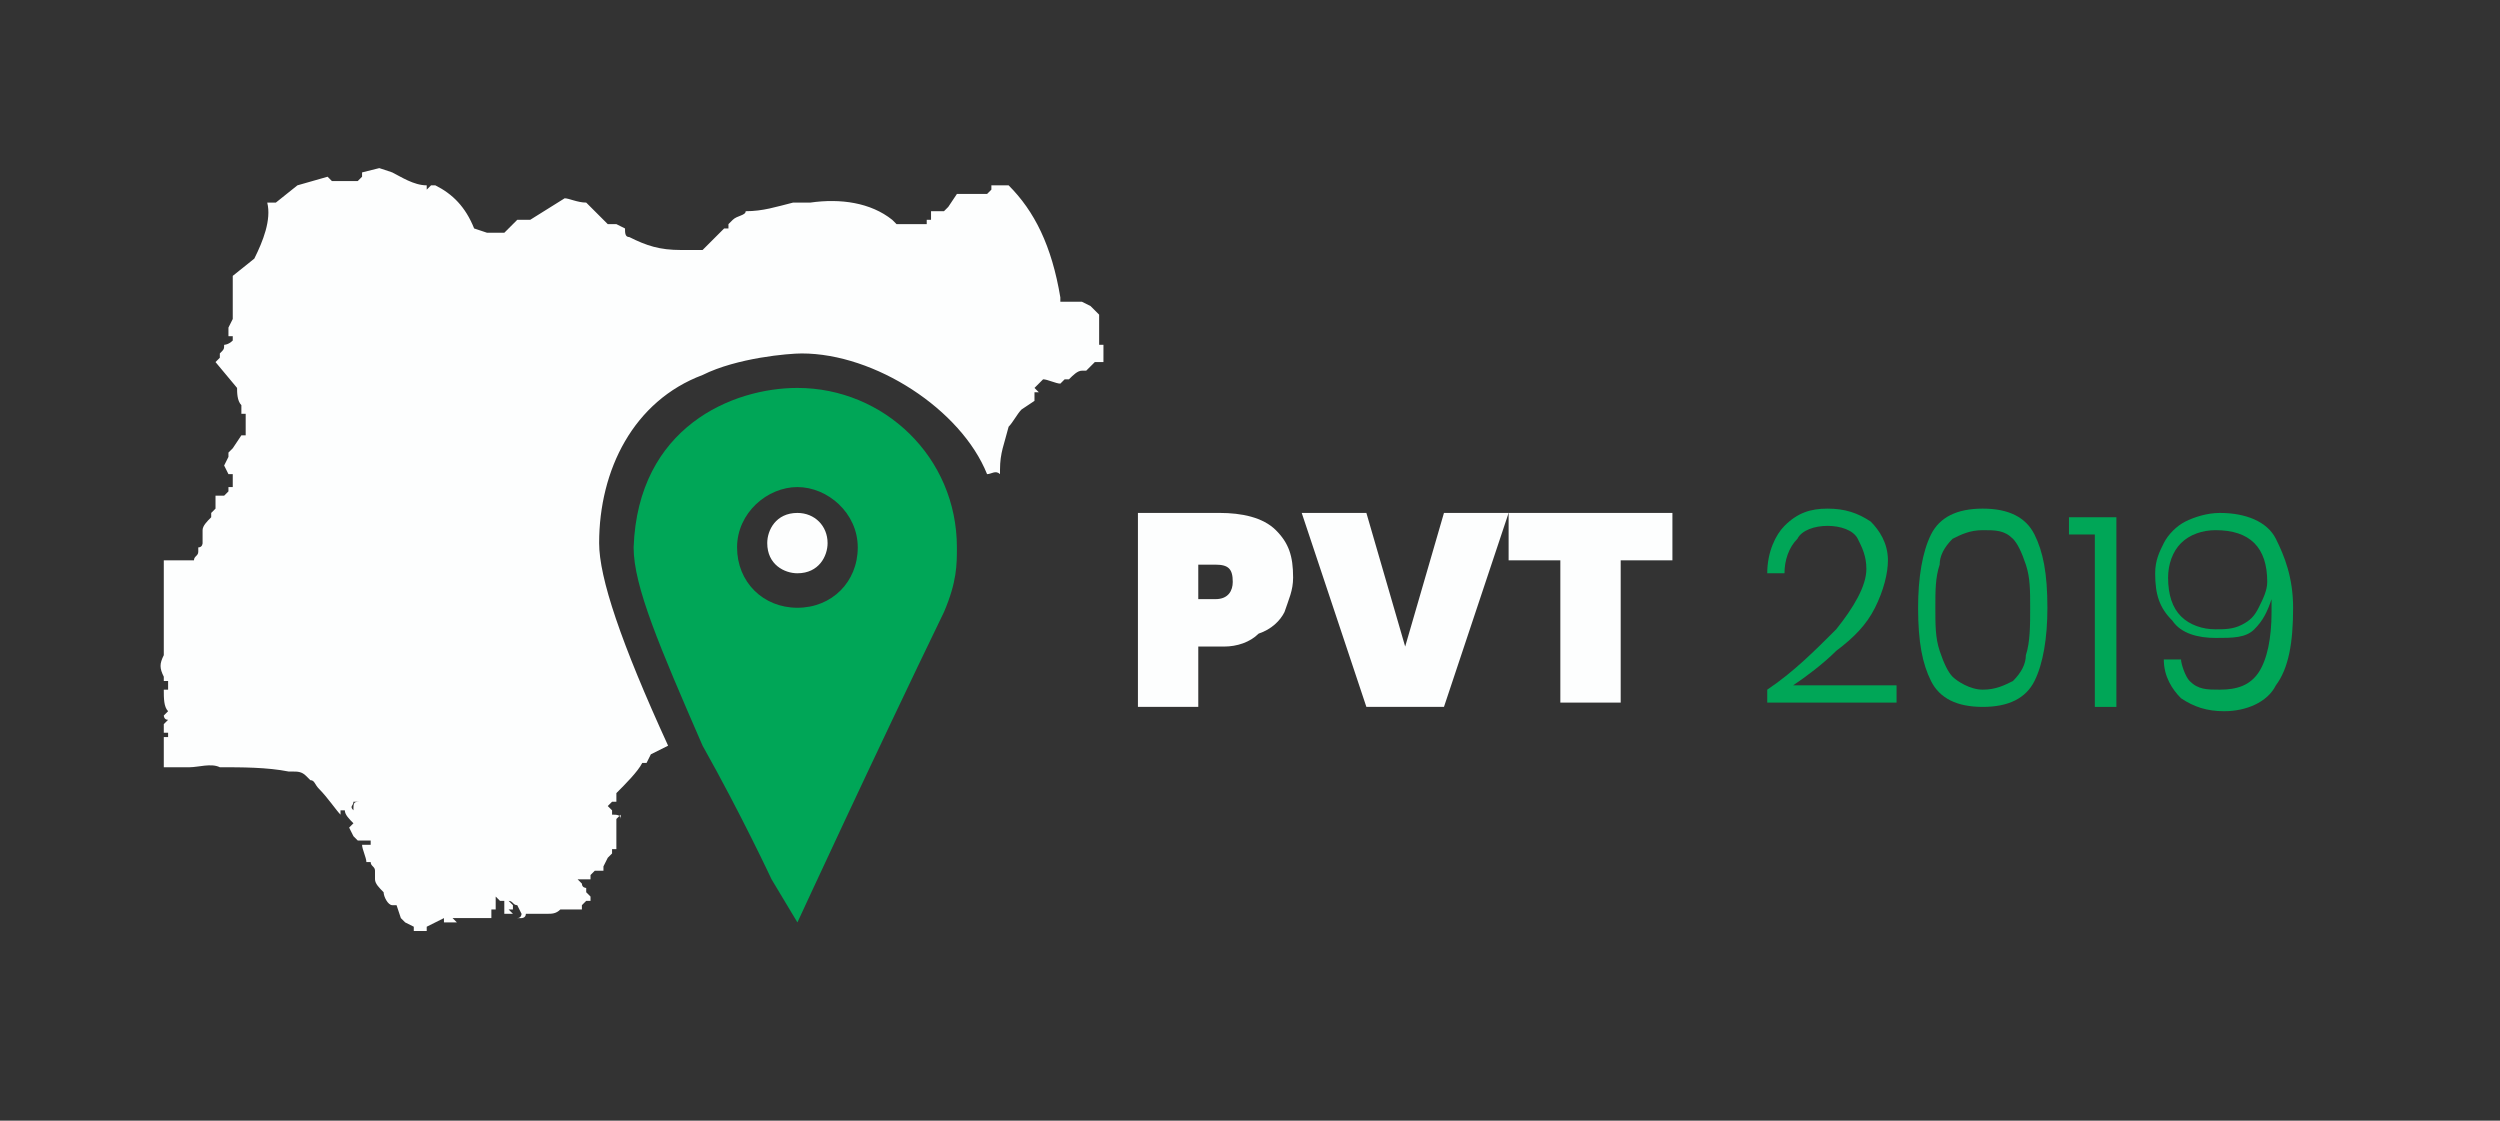 <?xml version="1.0" encoding="utf-8"?>
<!-- Generator: Adobe Illustrator 22.1.0, SVG Export Plug-In . SVG Version: 6.00 Build 0)  -->
<svg version="1.1" id="Layer_1" xmlns="http://www.w3.org/2000/svg" xmlns:xlink="http://www.w3.org/1999/xlink" x="0px" y="0px"
	 viewBox="0 0 58 26" style="enable-background:new 0 0 58 26;" xml:space="preserve">
<rect x="0" y="0" width="58" height="26" fill="#333333" stroke="none"/>
<style type="text/css">
	.st0{fill:#00A657;}
	.st1{fill:#FDFEFE;}
	.st2{fill:none;}
	.st3{enable-background:new    ;}
</style>
<path class="st0" d="M17.9,20.4c0,0-0.7-1.5-1.6-3.1c-1-2.3-1.6-3.7-1.6-4.6C14.8,9.9,17,9,18.5,9c2,0,3.7,1.6,3.7,3.7
	c0,0.4,0,0.8-0.3,1.5c-1.6,3.3-3.4,7.2-3.4,7.2L17.9,20.4z M18.5,11.3c-0.7,0-1.4,0.6-1.4,1.4s0.6,1.4,1.4,1.4s1.4-0.6,1.4-1.4
	S19.2,11.3,18.5,11.3z"/>
<path class="st1" d="M25.3,7.1L25.3,7.1L25.3,7.1L25.3,7.1L25.3,7.1L25.3,7.1L25.3,7.1L25.3,7.1L25.3,7.1L25.3,7.1L25.3,7.1L25.1,7
	l0,0l0,0l0,0l0,0h-0.5l0,0l0,0l0,0V6.9l0,0V6.9c-0.2-1.2-0.6-2-1.2-2.6H23L23,4.3l0,0l0,0l0,0l0,0l0,0v0.1l0,0l0,0l-0.1,0.1
	c-0.1,0-0.2,0-0.3,0l0,0h-0.1l0,0h-0.1l0,0h-0.1l0,0h-0.1l0,0l0,0l0,0l0,0l0,0L22,4.8l0,0l0,0l0,0l0,0l0,0l-0.1,0.1l0,0l0,0l0,0l0,0
	h-0.3l0,0l0,0v0.1l0,0l0,0L21.6,5l0,0l0,0l0,0l0,0l0,0v0.1l0,0h-0.1v0.1l0,0l0,0l0,0h-0.3l0,0l0,0l0,0l0,0l0,0l0,0H21l0,0h-0.2
	l-0.1-0.1l0,0c-0.5-0.4-1.2-0.5-1.9-0.4h-0.1h-0.2h-0.1c-0.4,0.1-0.7,0.2-1.1,0.2C17.3,5,17.1,5,17,5.1l0,0l-0.1,0.1v0.1h-0.1
	l-0.5,0.5H16l0,0h-0.1h-0.1c-0.5,0-0.8-0.1-1.2-0.3c-0.1,0-0.1-0.1-0.1-0.2l-0.2-0.1h-0.2l0,0l0,0c-0.2-0.2-0.4-0.4-0.5-0.5
	c-0.2,0-0.4-0.1-0.5-0.1l-0.8,0.5L12,5.1c-0.1,0.1-0.2,0.2-0.3,0.3h-0.4l-0.3-0.1c-0.2-0.5-0.5-0.8-0.9-1h-0.1L9.9,4.4V4.3
	C9.6,4.3,9.3,4.1,9.1,4l0,0l0,0L8.8,3.9l0,0L8.4,4v0.1L8.3,4.2c-0.2,0-0.5,0-0.6,0L7.6,4.1L6.9,4.3L6.4,4.7H6.2
	C6.3,5.1,6.1,5.6,5.9,6L5.4,6.4c0,0.4,0,0.6,0,1l0,0L5.3,7.6v0.2h0.1v0.1C5.3,8,5.2,8,5.2,8c0,0.1,0,0.1-0.1,0.2l0,0v0.1L5,8.4
	L5.5,9l0,0l0,0c0,0.1,0,0.3,0.1,0.4v0.1l0,0l0,0l0,0l0,0l0,0l0,0v0.1h0.1l0,0v0.2l0,0v0.1l0,0c0,0.1,0,0.1,0,0.2H5.6l-0.2,0.3l0,0
	l-0.1,0.1v0.1l0,0l0,0l-0.1,0.2l0.1,0.2h0.1v0.1V11l0,0l0,0c0,0.1,0,0.1,0,0.2v0.1H5.3v0.1l-0.1,0.1l0,0H5.1L5,11.5l0,0
	c0,0.1,0,0.2,0,0.3l-0.1,0.1l0,0l0,0l0,0l0,0V12c-0.1,0.1-0.2,0.2-0.2,0.3v0.1l0,0v0.2c0,0,0,0.1-0.1,0.1v0.1c0,0.1-0.1,0.1-0.1,0.2
	L4.3,13l0,0H4l0,0H3.9H3.8l0,0v0.3l0,0l0,0l0,0l0,0l0,0v0.1l0,0l0,0v0.1v0.4l0,0l0,0l0,0l0,0v0.1l0,0V14v0.1v0.1v0.1l0,0l0,0v0.2
	l0,0c0,0.1,0,0.3,0,0.4v0.1c0,0.1,0,0.1,0,0.2l0,0l0,0c-0.1,0.2-0.1,0.3,0,0.5l0,0v0.1h0.1c0,0.1,0,0.1,0,0.2H3.8
	c0,0.2,0,0.4,0.1,0.5l-0.1,0.1c0,0,0,0.1,0.1,0.1l0,0l-0.1,0.1l0,0l0,0v0.1l0,0V17h0.1v0.1l0,0l0,0H3.8c0,0.1,0,0.1,0,0.2v0.1v0.2
	l0,0v0.2h0.1l0,0c0.1,0,0.3,0,0.4,0h0.1c0.2,0,0.5-0.1,0.7,0l0,0l0,0l0,0l0,0c0.5,0,1.1,0,1.6,0.1h0.1c0.1,0,0.2,0,0.3,0.1
	C7.1,18,7.1,18,7.2,18.1l0,0l0,0l0,0l0,0c0.1,0,0.1,0.1,0.2,0.2l0,0c0.2,0.2,0.4,0.5,0.5,0.6l0,0v-0.1h0.1l0,0l0,0l0,0l0,0l0,0l0,0
	c0,0.1,0.1,0.2,0.2,0.3l0,0l0,0l-0.1,0.1l0,0l0,0l0,0l0,0l0.1,0.2l0,0l0.1,0.1h0.2l0,0l0,0l0,0l0,0h0.1l0,0v-0.1v-0.1l0,0l0,0l0,0
	v0.1v0.1l0,0l0,0l0,0v0.1h0.1H8.6l0,0l0,0l0,0l0,0l0,0H8.4c0,0.1,0.1,0.3,0.1,0.4L8.6,20l0,0h0.1l0,0l0,0l0,0l0,0l0,0h0l0,0l0,0l0,0
	l0,0l0,0l0,0H8.6l0,0l0,0c0,0.1,0.1,0.1,0.1,0.2v0.1l0,0v0.1l0,0l0,0l0.1,0.1l0,0l-0.1-0.1c0,0.1,0.1,0.2,0.2,0.3l0,0
	c0,0.1,0.1,0.3,0.2,0.3l0,0l0,0l0,0l0,0l0,0h0.1l0,0l0,0l0.1,0.3l0,0l0,0l0,0l0.1,0.1l0,0l0,0l0.2,0.1v-0.1l0,0v0.2l0,0l0,0h0.1l0,0
	l-0.1-0.1l0,0l0,0l0,0l0,0v-0.1l0,0l0,0l0,0l0,0l0,0l0,0l0,0v0.1v0.1h0.3v-0.1l0,0v-0.1l0,0l0,0l0,0v-0.1c0,0,0,0,0,0.1v0.1l0.4-0.2
	l0,0l0,0l0,0l0,0l0,0l0,0v0.1l0,0h0.3l0,0l-0.1-0.1l0,0l0,0l0,0h0.1h0.3l0,0l0,0l0,0l0,0l0,0h0.2l0,0h0.3l0,0l0,0v-0.1l0,0l0,0V21
	l0,0c0-0.1,0-0.1,0-0.2l0,0l0,0v-0.1l-0.1-0.1l0,0l0.1,0.1l0,0l-0.1,0.1v0.1l0,0V21l0,0l0,0l0,0v0.1h0.1h0.1h0.1l0,0h-0.1v0.1v-0.1
	l0,0c0-0.1,0-0.1,0-0.2l0,0l0,0l0,0l0,0l0,0l0,0l0,0v-0.1l0.1,0.1l0,0l0,0v-0.1l0,0v0.1l0,0l0,0l0,0l0,0h0.1l0,0V21v0.1v0.1l0,0l0,0
	h0.1l0,0l0,0l0,0h0.1l0,0l0,0l0,0l-0.1-0.1h0.1V21l-0.1-0.1l0,0l0,0l0,0c0.1,0,0.1,0.1,0.2,0.1l0,0l0,0l0,0l0,0l0,0l0,0l0,0l0,0l0,0
	l0,0l0.1,0.2l0,0l0,0c0,0,0,0.1-0.1,0.1l0,0l0,0h0.1c0,0,0.1,0,0.1-0.1H12V21l0,0h0.1v-0.1l0,0v-0.1l0,0v0.1H12l0,0l0,0v0.3
	c0.2,0,0.3,0,0.5,0v-0.1l0,0l0,0l0,0l0,0l0,0l0,0l0,0l0,0l0,0l0,0l0,0l0,0l0,0l0,0l0,0l0,0l0,0v0.1l0,0l0,0l0,0l0,0l0,0l0,0h0.2l0,0
	l0,0c0.1,0,0.2,0,0.3-0.1l0,0H13l0,0h0.5V21l0,0l0.1-0.1l0,0l0,0h0.1v-0.1l-0.1-0.1l0,0v-0.1l0,0l0,0c0,0-0.1,0-0.1-0.1l0,0l0,0l0,0
	l0,0l-0.1-0.1l0,0l0,0h0.1l-0.1-0.1l0,0l0,0l0,0l0,0l0.1,0.1l0,0h0.1l0,0l0,0l0,0l0,0l0,0l0,0v-0.1l0,0c0,0,0,0.1-0.1,0.1l0,0h0.1
	l0,0l0,0l0,0l0,0h0.1l0,0l0,0v-0.1l0.1-0.1c0.1,0,0.1,0,0.2,0v-0.1l0,0l0,0l0,0l0,0l0,0l0,0l0,0l0.1-0.2l0,0l0.1-0.1v-0.1h0.1l0,0
	l0,0c0-0.2,0-0.3,0-0.5l0,0v-0.2l0.1-0.1V19c0-0.1-0.1-0.1-0.2-0.1v-0.1l0,0l0,0l0,0l0,0l-0.1-0.1l0,0l0.1-0.1l0,0l0,0l0,0h0.1l0,0
	v-0.2l0,0c0.2-0.2,0.5-0.5,0.6-0.7H15l0.1-0.2l0.4-0.2c-1.1-2.4-1.6-3.9-1.6-4.7c0-1.7,0.8-3.3,2.4-3.9c0.8-0.4,2-0.5,2.3-0.5
	c1.7,0,3.7,1.3,4.3,2.8l0,0c0.1,0,0.2-0.1,0.3,0v-0.1l0,0l0,0c0-0.4,0.1-0.6,0.2-1c0.1-0.1,0.2-0.3,0.3-0.4l0.3-0.2V9.1l0,0h0.1
	L24,9l0.2-0.2c0.1,0,0.3,0.1,0.4,0.1l0.1-0.1h0.1c0.1-0.1,0.2-0.2,0.3-0.2h0.1l0.2-0.2h0.1h0.1V8.2V8.1V8l0,0l0,0l0,0h-0.1l0,0l0,0
	l0,0l0,0l0,0V7.7l0,0V7.6l0,0V7.5l0,0V7.3l0,0l0,0l0,0l0,0L25.3,7.1L25.3,7.1L25.3,7.1z M8.2,18.8L8.2,18.8L8.2,18.8L8.2,18.8
	L8.2,18.8L8.2,18.8L8.2,18.8L8.2,18.8L8.2,18.8L8.2,18.8c-0.1-0.1,0-0.1,0-0.2h0.1l0,0l0,0l0,0h0.1l0,0l0,0l0,0l0,0l0,0l0,0
	C8.2,18.6,8.2,18.6,8.2,18.8L8.2,18.8L8.2,18.8z M8.2,19.1L8.2,19.1L8.2,19.1L8.2,19.1h0.2l0,0l0,0l0,0V19l0,0l0,0l0,0l0,0l0,0v0.1
	l0,0l0,0h0.1C8.3,19.1,8.2,19.1,8.2,19.1z M8.5,19.1L8.5,19.1L8.5,19.1L8.5,19.1L8.5,19.1L8.5,19.1z M8.4,19.2L8.4,19.2
	C8.5,19.2,8.5,19.2,8.4,19.2L8.4,19.2z M8.8,19.1L8.8,19.1L8.8,19.1L8.8,19.1L8.8,19.1H8.6l0,0l0,0l0,0l0,0l0,0l0,0l0,0l0,0l0,0l0,0
	l0,0l0,0H8.8L8.8,19.1L8.8,19.1L8.8,19.1z M10.1,21.2L10.1,21.2C10.1,21.1,10.1,21.2,10.1,21.2L10.1,21.2z M11.3,20.8L11.3,20.8
	L11.3,20.8L11.3,20.8L11.3,20.8z M11.4,20.8L11.4,20.8L11.4,20.8L11.4,20.8L11.4,20.8z"/>
<path class="st1" d="M18.5,11.9c-0.5,0-0.7,0.4-0.7,0.7c0,0.5,0.4,0.7,0.7,0.7c0.5,0,0.7-0.4,0.7-0.7C19.2,12.2,18.9,11.9,18.5,11.9
	z"/>
<g>
	<rect x="26.1" y="11.7" class="st2" width="27.8" height="5"/>
</g>
<g class="st3">
	<path class="st1" d="M27.8,15v1.4h-1.4v-4.5h1.9c0.5,0,1,0.1,1.3,0.4c0.3,0.3,0.4,0.6,0.4,1.1c0,0.3-0.1,0.5-0.2,0.8
		c-0.1,0.2-0.3,0.4-0.6,0.5C29,14.9,28.7,15,28.4,15H27.8z M28.6,13.5c0-0.3-0.1-0.4-0.4-0.4h-0.4v0.8h0.4
		C28.5,13.9,28.6,13.7,28.6,13.5z"/>
	<path class="st1" d="M31.7,11.9l0.9,3.1l0.9-3.1H35l-1.5,4.5h-1.8l-1.5-4.5H31.7z"/>
	<path class="st1" d="M38.8,11.9V13h-1.2v3.3h-1.4V13H35v-1.1H38.8z"/>
</g>
<g class="st3">
</g>
<g class="st3">
	<path class="st0" d="M42.6,14.6c0.4-0.5,0.7-1,0.7-1.4c0-0.3-0.1-0.5-0.2-0.7c-0.1-0.2-0.4-0.3-0.7-0.3c-0.3,0-0.6,0.1-0.7,0.3
		c-0.2,0.2-0.3,0.5-0.3,0.8h-0.4c0-0.5,0.2-0.9,0.4-1.1c0.3-0.3,0.6-0.4,1-0.4c0.4,0,0.7,0.1,1,0.3c0.2,0.2,0.4,0.5,0.4,0.9
		c0,0.3-0.1,0.7-0.3,1.1c-0.2,0.4-0.5,0.7-0.9,1c-0.3,0.3-0.7,0.6-1,0.8h2.4v0.4h-3V16C41.6,15.6,42.1,15.1,42.6,14.6z"/>
	<path class="st0" d="M44.5,14.1c0-0.7,0.1-1.3,0.3-1.7c0.2-0.4,0.6-0.6,1.2-0.6c0.6,0,1,0.2,1.2,0.6c0.2,0.4,0.3,0.9,0.3,1.7
		c0,0.7-0.1,1.3-0.3,1.7c-0.2,0.4-0.6,0.6-1.2,0.6c-0.6,0-1-0.2-1.2-0.6C44.6,15.4,44.5,14.9,44.5,14.1z M47.1,14.1
		c0-0.4,0-0.7-0.1-1c-0.1-0.3-0.2-0.5-0.3-0.6c-0.2-0.2-0.4-0.2-0.7-0.2c-0.3,0-0.5,0.1-0.7,0.2c-0.2,0.2-0.3,0.4-0.3,0.6
		c-0.1,0.3-0.1,0.6-0.1,1c0,0.4,0,0.7,0.1,1c0.1,0.3,0.2,0.5,0.3,0.6S45.7,16,46,16c0.3,0,0.5-0.1,0.7-0.2c0.2-0.2,0.3-0.4,0.3-0.6
		C47.1,14.9,47.1,14.5,47.1,14.1z"/>
	<path class="st0" d="M48,12.4v-0.4h1.1v4.4h-0.5v-4H48z"/>
	<path class="st0" d="M50.8,15.8c0.2,0.2,0.4,0.2,0.7,0.2c0.4,0,0.7-0.1,0.9-0.4c0.2-0.3,0.3-0.8,0.3-1.4c0-0.1,0-0.2,0-0.3
		c-0.1,0.3-0.2,0.5-0.4,0.7c-0.2,0.2-0.5,0.2-0.9,0.2c-0.4,0-0.8-0.1-1-0.4c-0.3-0.3-0.4-0.6-0.4-1.1c0-0.3,0.1-0.5,0.2-0.7
		c0.1-0.2,0.3-0.4,0.5-0.5c0.2-0.1,0.5-0.2,0.8-0.2c0.6,0,1.1,0.2,1.3,0.6s0.4,0.9,0.4,1.6c0,0.8-0.1,1.4-0.4,1.8
		c-0.2,0.4-0.7,0.6-1.2,0.6c-0.4,0-0.7-0.1-1-0.3c-0.2-0.2-0.4-0.5-0.4-0.9h0.4C50.6,15.4,50.7,15.7,50.8,15.8z M52.3,12.6
		c-0.2-0.2-0.5-0.3-0.9-0.3c-0.3,0-0.6,0.1-0.8,0.3c-0.2,0.2-0.3,0.5-0.3,0.8c0,0.4,0.1,0.7,0.3,0.9c0.2,0.2,0.5,0.3,0.8,0.3
		c0.2,0,0.4,0,0.6-0.1c0.2-0.1,0.3-0.2,0.4-0.4c0.1-0.2,0.2-0.4,0.2-0.6C52.6,13.1,52.5,12.8,52.3,12.6z"/>
</g>
</svg>
